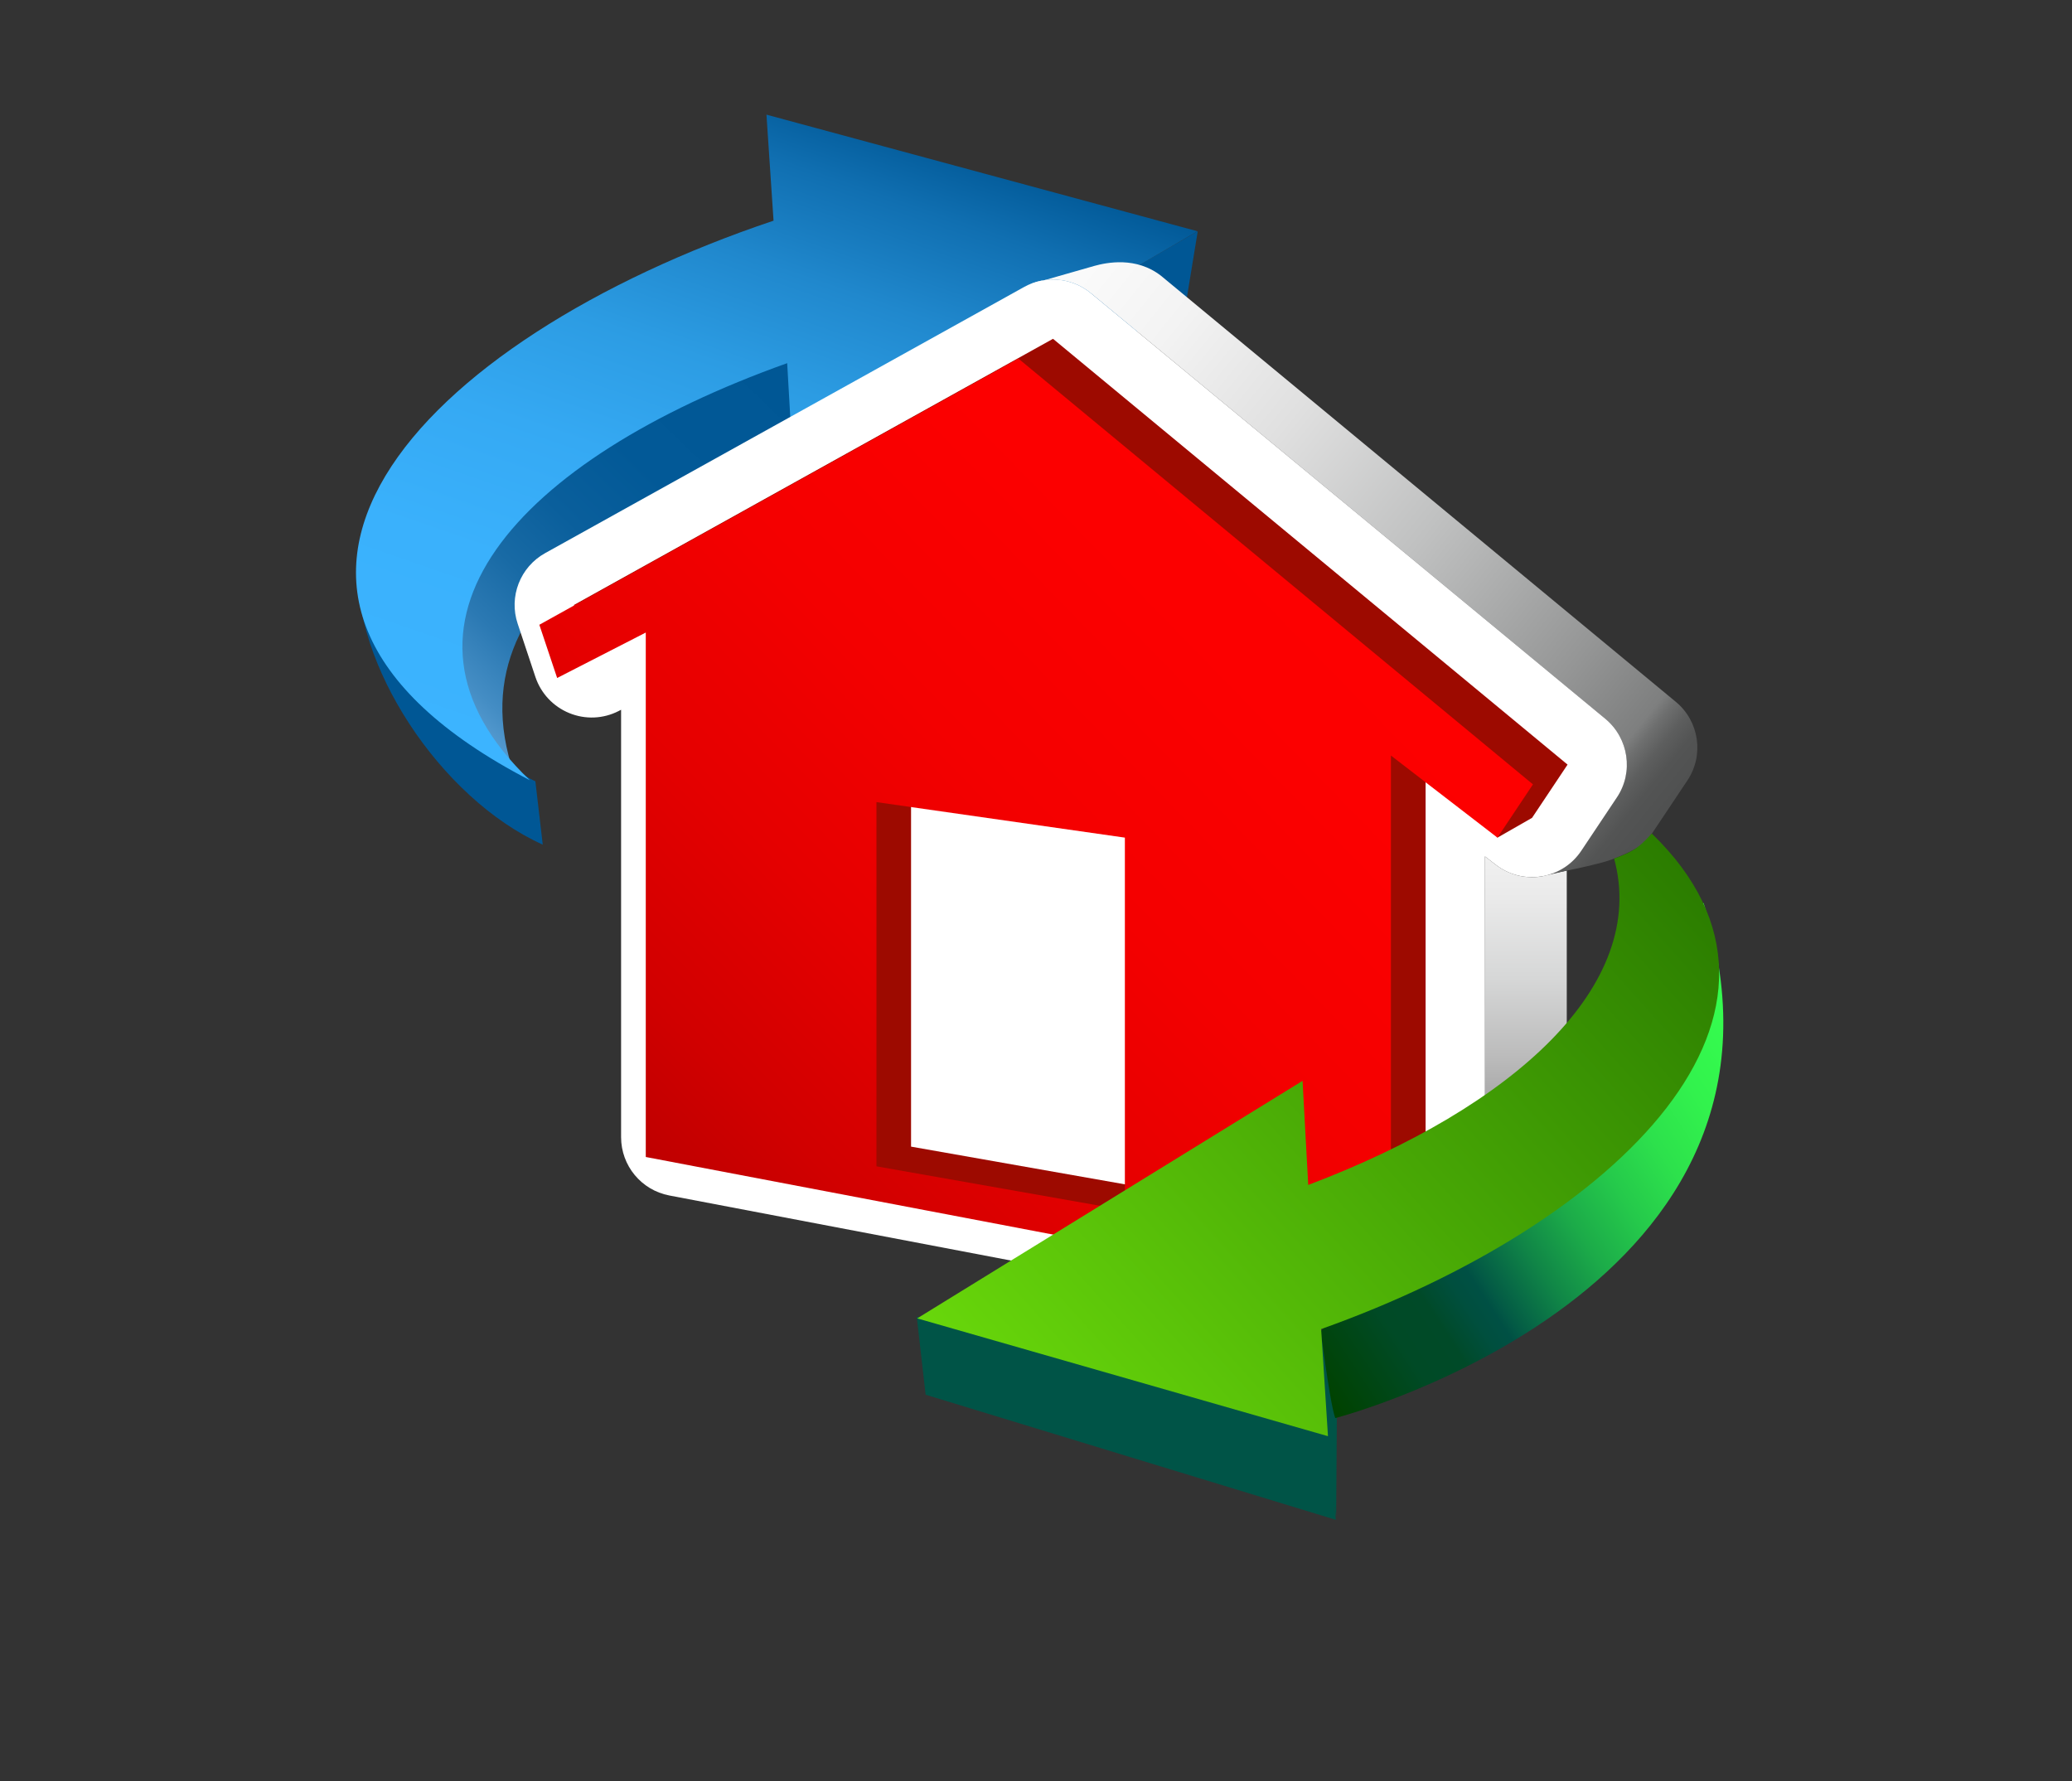 <?xml version="1.0" encoding="UTF-8"?>
<!DOCTYPE svg PUBLIC "-//W3C//DTD SVG 1.1 Tiny//EN" "http://www.w3.org/Graphics/SVG/1.1/DTD/svg11-tiny.dtd">
<svg baseProfile="tiny" version="1.0" xmlns="http://www.w3.org/2000/svg" xmlns:xlink="http://www.w3.org/1999/xlink" width="100%" height="100%" viewBox="0 0 57 49">
<rect x="0" y="0" width="57" height="49" fill="#333333" stroke="none"/>
<g>
<rect fill="none" width="57" height="49"/>
<g>
<g>
<linearGradient id="XMLID_8_" gradientUnits="userSpaceOnUse" x1="-29.94" y1="67.204" x2="-13.565" y2="84.16" gradientTransform="matrix(1.136 0 0 -1.136 37.265 105.839)">
<stop offset="0" style="stop-color:#B2DCFF"/>
<stop offset="0.134" style="stop-color:#AFDAFD"/>
<stop offset="0.246" style="stop-color:#A4D4F9"/>
<stop offset="0.35" style="stop-color:#93C9F3"/>
<stop offset="0.449" style="stop-color:#7CBAEB"/>
<stop offset="0.486" style="stop-color:#62A5D9"/>
<stop offset="0.537" style="stop-color:#448DC4"/>
<stop offset="0.594" style="stop-color:#2B79B3"/>
<stop offset="0.657" style="stop-color:#186AA5"/>
<stop offset="0.73" style="stop-color:#0A5F9C"/>
<stop offset="0.823" style="stop-color:#025997"/>
<stop offset="1" style="stop-color:#005795"/>
</linearGradient>
<path fill="url(#XMLID_8_)" d="M14.354,21.833c-2.518-5.763,4.479-8.498,8.152-9.806c-0.46-1.02-0.304-1.158-0.767-2.179     C13.542,12.767,10.51,17.036,14.354,21.833"/>
<polygon fill="#005795" points="32.95,6.36 32.638,8.265 22.202,14.914 21.878,12.757    "/>
<path fill="#005795" d="M14.728,21.493c-1.531-0.65-4.878-6.024-4.878-6.024c-0.177,2.774,2.248,6.491,5.081,7.768L14.728,21.493     z"/>
<linearGradient id="XMLID_9_" gradientUnits="userSpaceOnUse" x1="-574.31" y1="868.994" x2="-580.114" y2="852.137" gradientTransform="matrix(-1.136 0 0 1.136 -635.315 -965.113)">
<stop offset="0" style="stop-color:#3CB4FF"/>
<stop offset="0.259" style="stop-color:#3AB1FC"/>
<stop offset="0.444" style="stop-color:#35A9F3"/>
<stop offset="0.606" style="stop-color:#2C9CE3"/>
<stop offset="0.754" style="stop-color:#2088CD"/>
<stop offset="0.893" style="stop-color:#106FB1"/>
<stop offset="1" style="stop-color:#005795"/>
</linearGradient>
<path fill="url(#XMLID_9_)" d="M14.576,21.465C4.779,16.384,11.55,9.337,21.28,6.071l-0.195-2.917l11.858,3.208l-11.125,6.464     l-0.163-2.835C14.216,12.645,10.1,17.192,14.576,21.465z"/>
</g>
<g>
<linearGradient id="XMLID_10_" gradientUnits="userSpaceOnUse" x1="41.323" y1="20.199" x2="41.323" y2="34.66">
<stop offset="0" style="stop-color:#FAFAFA"/>
<stop offset="0.006" style="stop-color:#FAFAFA"/>
<stop offset="0.16" style="stop-color:#F6F6F6"/>
<stop offset="0.312" style="stop-color:#EAEAEA"/>
<stop offset="0.464" style="stop-color:#D6D7D7"/>
<stop offset="0.615" style="stop-color:#BBBBBB"/>
<stop offset="0.766" style="stop-color:#979797"/>
<stop offset="0.914" style="stop-color:#6D6D6D"/>
<stop offset="1" style="stop-color:#505151"/>
</linearGradient>
<path fill="url(#XMLID_10_)" d="M41.15,23.792c0,0-0.245-0.188-0.3-0.231c0,4.018,0,11.631,0,11.631     c0,0.963-0.809,1.509-1.307,1.591c0,0,2.592-0.7,2.967-1.011s0.591-0.771,0.591-1.258c0,0,0-6.548,0-10.564l-0.69,0.161     C41.964,24.183,41.508,24.068,41.15,23.792z"/>
<linearGradient id="XMLID_11_" gradientUnits="userSpaceOnUse" x1="28.619" y1="8.805" x2="45.57" y2="22.5">
<stop offset="0" style="stop-color:#FAFAFA"/>
<stop offset="0.006" style="stop-color:#FAFAFA"/>
<stop offset="0.135" style="stop-color:#F3F3F3"/>
<stop offset="0.323" style="stop-color:#E0E0E0"/>
<stop offset="0.546" style="stop-color:#C0C1C1"/>
<stop offset="0.795" style="stop-color:#959696"/>
<stop offset="0.91" style="stop-color:#7E7F7F"/>
<stop offset="0.925" style="stop-color:#6E6F6F"/>
<stop offset="0.947" style="stop-color:#5D5E5E"/>
<stop offset="0.97" style="stop-color:#535454"/>
<stop offset="1" style="stop-color:#505151"/>
</linearGradient>
<path fill="url(#XMLID_11_)" d="M46.103,19.31L31.948,7.594c-0.689-0.544-1.511-0.37-1.838-0.28l-1.784,0.51     c0.558-0.238,1.208-0.152,1.683,0.241l14.154,11.712c0.643,0.534,0.781,1.468,0.316,2.163l-0.977,1.464     c-0.203,0.307-0.506,0.526-0.852,0.639c0,0,1.314-0.249,1.7-0.402c0.419-0.167,0.841-0.33,1.092-0.705l0.977-1.464     C46.884,20.776,46.746,19.842,46.103,19.31z"/>
<path fill="#FFFFFF" d="M28.175,7.894l-13.178,7.323c-0.687,0.381-1.005,1.198-0.756,1.942l0.488,1.465     c0.151,0.451,0.49,0.814,0.932,0.994c0.44,0.181,0.937,0.16,1.36-0.058c0,0,0.061-0.031,0.065-0.034c0,3.547,0,11.76,0,11.76     c0,0.782,0.556,1.456,1.327,1.603l20.499,3.904c0.477,0.092,0.971-0.034,1.345-0.347c0.375-0.31,0.593-0.77,0.593-1.255     c0,0,0-7.613,0-11.631c0.055,0.043,0.3,0.231,0.3,0.231c0.357,0.277,0.813,0.392,1.261,0.318     c0.446-0.073,0.842-0.329,1.092-0.706l0.977-1.464c0.465-0.694,0.326-1.628-0.316-2.163L30.009,8.065     C29.489,7.636,28.763,7.569,28.175,7.894z"/>
<path fill="#9D0A00" d="M28.968,9.321L15.79,16.643l0.488,1.464l2.441-1.25v14.428l19.546,4.449l0.953-0.544V20.242l1.977,2.802     l0.951-0.544l0.977-1.465L28.968,9.321z M31.897,32.75l-6.834-1.205V21.523l6.834,0.977V32.75z"/>
<linearGradient id="XMLID_12_" gradientUnits="userSpaceOnUse" x1="42.496" y1="10.915" x2="16.422" y2="36.337">
<stop offset="0" style="stop-color:#FF0000"/>
<stop offset="0.006" style="stop-color:#FF0000"/>
<stop offset="0.311" style="stop-color:#FC0000"/>
<stop offset="0.5" style="stop-color:#F40000"/>
<stop offset="0.657" style="stop-color:#E50000"/>
<stop offset="0.797" style="stop-color:#D10000"/>
<stop offset="0.925" style="stop-color:#B70000"/>
<stop offset="1" style="stop-color:#A30000"/>
</linearGradient>
<path fill="url(#XMLID_12_)" d="M28.016,9.865l-13.179,7.323l0.49,1.464l2.438-1.25V31.83l20.499,3.905V20.786l2.93,2.258     l0.977-1.465L28.016,9.865z M30.945,33.293l-6.834-1.206V22.067l6.834,0.977V33.293z"/>
</g>
<g>
<polygon fill="#005447" points="36.776,38.982 36.333,36.628 36.351,39.142 36.757,41.748    "/>
<g>
<linearGradient id="XMLID_13_" gradientUnits="userSpaceOnUse" x1="11.066" y1="69.198" x2="-1.665" y2="60.843" gradientTransform="matrix(1.136 0 0 -1.136 37.265 105.839)">
<stop offset="0" style="stop-color:#36FF4E"/>
<stop offset="0.135" style="stop-color:#35FC4E"/>
<stop offset="0.243" style="stop-color:#32F24D"/>
<stop offset="0.341" style="stop-color:#2DE14C"/>
<stop offset="0.433" style="stop-color:#25C94B"/>
<stop offset="0.521" style="stop-color:#1CAB49"/>
<stop offset="0.606" style="stop-color:#108547"/>
<stop offset="0.688" style="stop-color:#035A45"/>
<stop offset="0.704" style="stop-color:#005044"/>
<stop offset="0.735" style="stop-color:#004F3E"/>
<stop offset="0.777" style="stop-color:#004B2D"/>
<stop offset="0.786" style="stop-color:#004A28"/>
<stop offset="0.854" style="stop-color:#004A26"/>
<stop offset="1" style="stop-color:#004200"/>
</linearGradient>
<path fill="url(#XMLID_13_)" d="M46.864,24.841c0,0-10.52,11.723-10.531,11.787c0.191,1.425,0.32,2.172,0.399,2.385      C36.892,38.974,50.229,35.454,46.864,24.841z"/>
<polygon fill="#005447" points="36.52,39.466 36.749,41.812 25.464,38.37 25.219,36.226     "/>
</g>
<linearGradient id="XMLID_14_" gradientUnits="userSpaceOnUse" x1="-7.654" y1="57.959" x2="8.016" y2="72.069" gradientTransform="matrix(1.136 0 0 -1.136 37.265 105.839)">
<stop offset="0" style="stop-color:#68D70B"/>
<stop offset="1" style="stop-color:#2B7D00"/>
</linearGradient>
<path fill="url(#XMLID_14_)" d="M44.404,23.62c0,0,0.378-0.13,0.593-0.276c0.215-0.147,0.441-0.414,0.441-0.414     c5.043,4.867-0.933,10.728-9.094,13.634l0.188,2.947l-11.3-3.241l10.601-6.535l0.156,2.864     C41.655,30.457,45.347,27.091,44.404,23.62z"/>
</g>
</g>
</g>
</svg>
